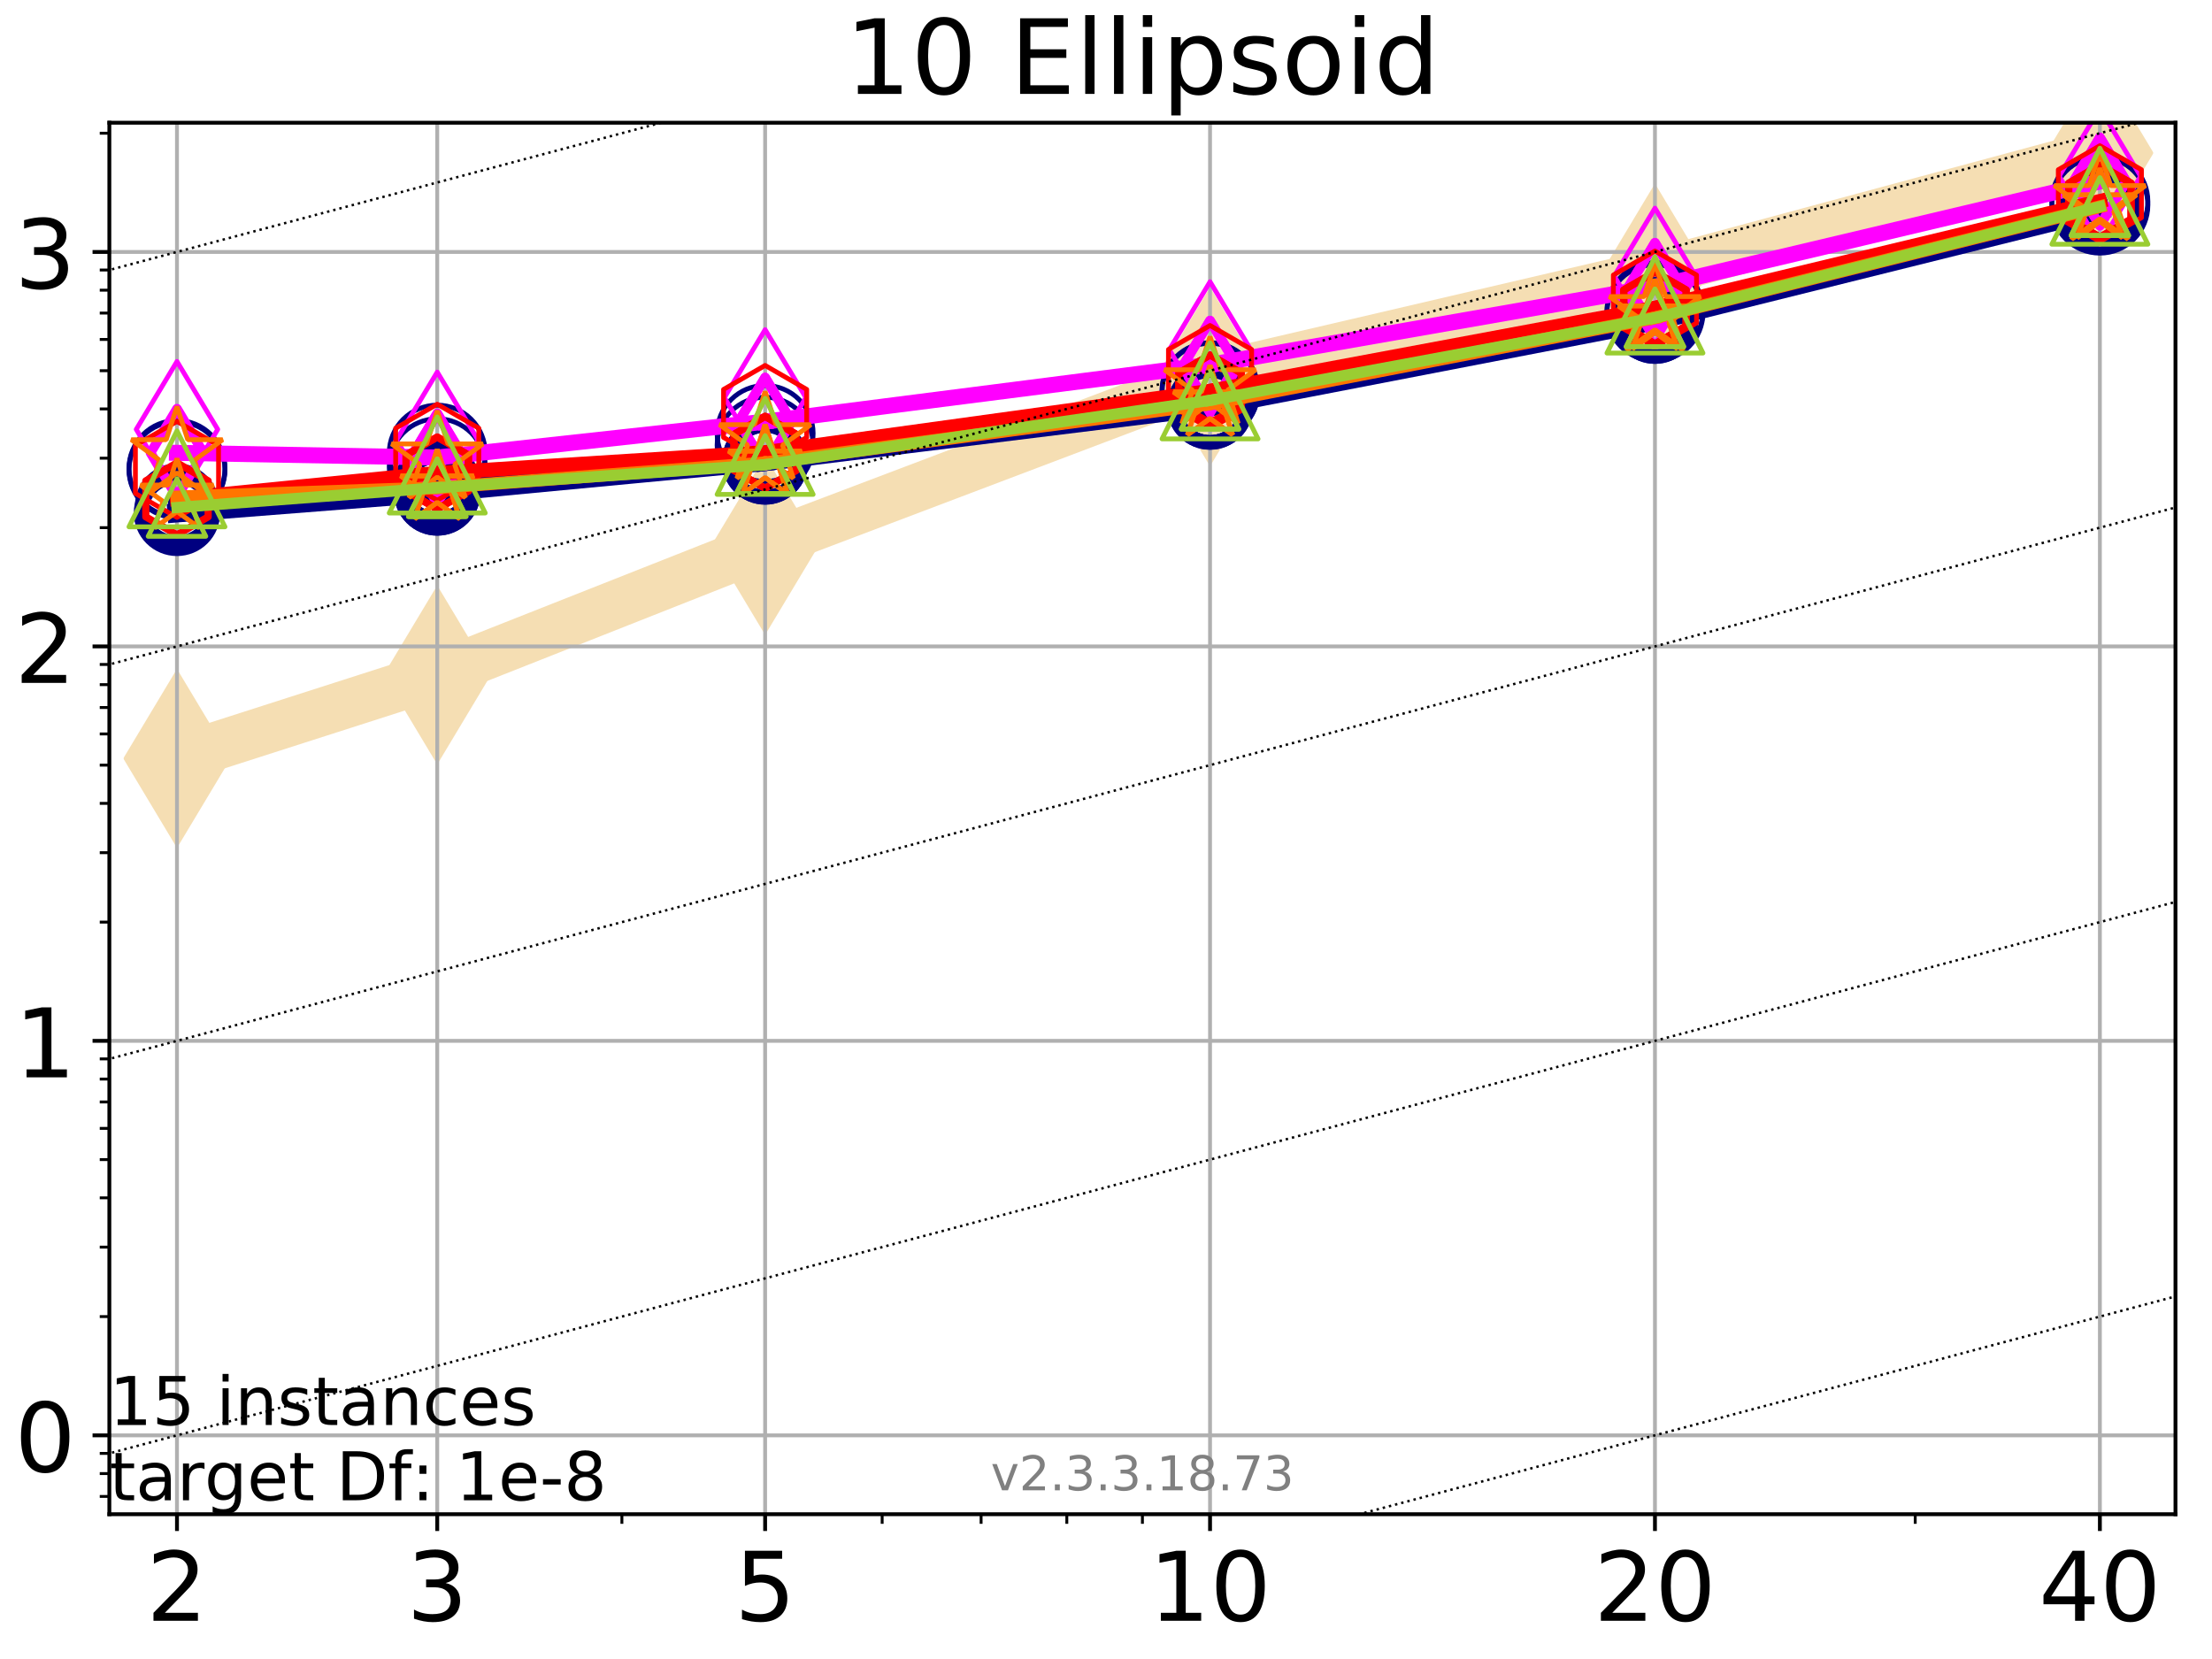 <?xml version="1.0" encoding="utf-8" standalone="no"?>
<!DOCTYPE svg PUBLIC "-//W3C//DTD SVG 1.1//EN"
  "http://www.w3.org/Graphics/SVG/1.1/DTD/svg11.dtd">
<!-- Created with matplotlib (https://matplotlib.org/) -->
<svg height="345.6pt" version="1.1" viewBox="0 0 460.8 345.6" width="460.8pt" xmlns="http://www.w3.org/2000/svg" xmlns:xlink="http://www.w3.org/1999/xlink">
 <defs>
  <style type="text/css">
*{stroke-linecap:butt;stroke-linejoin:round;}
  </style>
 </defs>
 <g id="figure_1">
  <g id="patch_1">
   <path d="M 0 345.6 
L 460.8 345.6 
L 460.8 0 
L 0 0 
z
" style="fill:#ffffff;"/>
  </g>
  <g id="axes_1">
   <g id="patch_2">
    <path d="M 22.78 315.44 
L 453.192 315.44 
L 453.192 25.56 
L 22.78 25.56 
z
" style="fill:#ffffff;"/>
   </g>
   <g id="line2d_1">
    <path clip-path="url(#pc6c39858da)" d="M 36.868 157.996 
L 91.085 140.599 
L 159.39 113.603 
L 252.074 78.479 
L 344.758 56.875 
L 437.443 31.866 
" style="fill:none;stroke:#f5deb3;stroke-linecap:square;stroke-width:10;"/>
    <defs>
     <path d="M -0 17.678 
L 10.607 0 
L 0 -17.678 
L -10.607 -0 
z
" id="m749e75ad44" style="stroke:#f5deb3;stroke-linejoin:miter;"/>
    </defs>
    <g clip-path="url(#pc6c39858da)">
     <use style="fill:#f5deb3;stroke:#f5deb3;stroke-linejoin:miter;" x="36.868" xlink:href="#m749e75ad44" y="157.996"/>
     <use style="fill:#f5deb3;stroke:#f5deb3;stroke-linejoin:miter;" x="91.085" xlink:href="#m749e75ad44" y="140.599"/>
     <use style="fill:#f5deb3;stroke:#f5deb3;stroke-linejoin:miter;" x="159.39" xlink:href="#m749e75ad44" y="113.603"/>
     <use style="fill:#f5deb3;stroke:#f5deb3;stroke-linejoin:miter;" x="252.074" xlink:href="#m749e75ad44" y="78.479"/>
     <use style="fill:#f5deb3;stroke:#f5deb3;stroke-linejoin:miter;" x="344.758" xlink:href="#m749e75ad44" y="56.875"/>
     <use style="fill:#f5deb3;stroke:#f5deb3;stroke-linejoin:miter;" x="437.443" xlink:href="#m749e75ad44" y="31.866"/>
    </g>
   </g>
   <g id="matplotlib.axis_1">
    <g id="xtick_1">
     <g id="line2d_2">
      <path clip-path="url(#pc6c39858da)" d="M 36.868 315.44 
L 36.868 25.56 
" style="fill:none;stroke:#b0b0b0;stroke-linecap:square;stroke-width:0.8;"/>
     </g>
     <g id="line2d_3">
      <defs>
       <path d="M 0 0 
L 0 3.5 
" id="mcb7519f366" style="stroke:#000000;stroke-width:0.8;"/>
      </defs>
      <g>
       <use style="stroke:#000000;stroke-width:0.8;" x="36.868" xlink:href="#mcb7519f366" y="315.44"/>
      </g>
     </g>
     <g id="text_1">
      <!-- 2 -->
      <defs>
       <path d="M 19.188 8.297 
L 53.609 8.297 
L 53.609 0 
L 7.328 0 
L 7.328 8.297 
Q 12.938 14.109 22.625 23.891 
Q 32.328 33.688 34.812 36.531 
Q 39.547 41.844 41.422 45.531 
Q 43.312 49.219 43.312 52.781 
Q 43.312 58.594 39.234 62.25 
Q 35.156 65.922 28.609 65.922 
Q 23.969 65.922 18.812 64.312 
Q 13.672 62.703 7.812 59.422 
L 7.812 69.391 
Q 13.766 71.781 18.938 73 
Q 24.125 74.219 28.422 74.219 
Q 39.75 74.219 46.484 68.547 
Q 53.219 62.891 53.219 53.422 
Q 53.219 48.922 51.531 44.891 
Q 49.859 40.875 45.406 35.406 
Q 44.188 33.984 37.641 27.219 
Q 31.109 20.453 19.188 8.297 
z
" id="DejaVuSans-50"/>
      </defs>
      <g transform="translate(30.506 337.637)scale(0.2 -0.2)">
       <use xlink:href="#DejaVuSans-50"/>
      </g>
     </g>
    </g>
    <g id="xtick_2">
     <g id="line2d_4">
      <path clip-path="url(#pc6c39858da)" d="M 91.085 315.44 
L 91.085 25.56 
" style="fill:none;stroke:#b0b0b0;stroke-linecap:square;stroke-width:0.8;"/>
     </g>
     <g id="line2d_5">
      <g>
       <use style="stroke:#000000;stroke-width:0.8;" x="91.085" xlink:href="#mcb7519f366" y="315.44"/>
      </g>
     </g>
     <g id="text_2">
      <!-- 3 -->
      <defs>
       <path d="M 40.578 39.312 
Q 47.656 37.797 51.625 33 
Q 55.609 28.219 55.609 21.188 
Q 55.609 10.406 48.188 4.484 
Q 40.766 -1.422 27.094 -1.422 
Q 22.516 -1.422 17.656 -0.516 
Q 12.797 0.391 7.625 2.203 
L 7.625 11.719 
Q 11.719 9.328 16.594 8.109 
Q 21.484 6.891 26.812 6.891 
Q 36.078 6.891 40.938 10.547 
Q 45.797 14.203 45.797 21.188 
Q 45.797 27.641 41.281 31.266 
Q 36.766 34.906 28.719 34.906 
L 20.219 34.906 
L 20.219 43.016 
L 29.109 43.016 
Q 36.375 43.016 40.234 45.922 
Q 44.094 48.828 44.094 54.297 
Q 44.094 59.906 40.109 62.906 
Q 36.141 65.922 28.719 65.922 
Q 24.656 65.922 20.016 65.031 
Q 15.375 64.156 9.812 62.312 
L 9.812 71.094 
Q 15.438 72.656 20.344 73.438 
Q 25.25 74.219 29.594 74.219 
Q 40.828 74.219 47.359 69.109 
Q 53.906 64.016 53.906 55.328 
Q 53.906 49.266 50.438 45.094 
Q 46.969 40.922 40.578 39.312 
z
" id="DejaVuSans-51"/>
      </defs>
      <g transform="translate(84.723 337.637)scale(0.2 -0.2)">
       <use xlink:href="#DejaVuSans-51"/>
      </g>
     </g>
    </g>
    <g id="xtick_3">
     <g id="line2d_6">
      <path clip-path="url(#pc6c39858da)" d="M 159.39 315.44 
L 159.39 25.56 
" style="fill:none;stroke:#b0b0b0;stroke-linecap:square;stroke-width:0.8;"/>
     </g>
     <g id="line2d_7">
      <g>
       <use style="stroke:#000000;stroke-width:0.8;" x="159.39" xlink:href="#mcb7519f366" y="315.44"/>
      </g>
     </g>
     <g id="text_3">
      <!-- 5 -->
      <defs>
       <path d="M 10.797 72.906 
L 49.516 72.906 
L 49.516 64.594 
L 19.828 64.594 
L 19.828 46.734 
Q 21.969 47.469 24.109 47.828 
Q 26.266 48.188 28.422 48.188 
Q 40.625 48.188 47.75 41.5 
Q 54.891 34.812 54.891 23.391 
Q 54.891 11.625 47.562 5.094 
Q 40.234 -1.422 26.906 -1.422 
Q 22.312 -1.422 17.547 -0.641 
Q 12.797 0.141 7.719 1.703 
L 7.719 11.625 
Q 12.109 9.234 16.797 8.062 
Q 21.484 6.891 26.703 6.891 
Q 35.156 6.891 40.078 11.328 
Q 45.016 15.766 45.016 23.391 
Q 45.016 31 40.078 35.438 
Q 35.156 39.891 26.703 39.891 
Q 22.75 39.891 18.812 39.016 
Q 14.891 38.141 10.797 36.281 
z
" id="DejaVuSans-53"/>
      </defs>
      <g transform="translate(153.028 337.637)scale(0.2 -0.2)">
       <use xlink:href="#DejaVuSans-53"/>
      </g>
     </g>
    </g>
    <g id="xtick_4">
     <g id="line2d_8">
      <path clip-path="url(#pc6c39858da)" d="M 252.074 315.44 
L 252.074 25.56 
" style="fill:none;stroke:#b0b0b0;stroke-linecap:square;stroke-width:0.8;"/>
     </g>
     <g id="line2d_9">
      <g>
       <use style="stroke:#000000;stroke-width:0.8;" x="252.074" xlink:href="#mcb7519f366" y="315.44"/>
      </g>
     </g>
     <g id="text_4">
      <!-- 10 -->
      <defs>
       <path d="M 12.406 8.297 
L 28.516 8.297 
L 28.516 63.922 
L 10.984 60.406 
L 10.984 69.391 
L 28.422 72.906 
L 38.281 72.906 
L 38.281 8.297 
L 54.391 8.297 
L 54.391 0 
L 12.406 0 
z
" id="DejaVuSans-49"/>
       <path d="M 31.781 66.406 
Q 24.172 66.406 20.328 58.906 
Q 16.5 51.422 16.5 36.375 
Q 16.5 21.391 20.328 13.891 
Q 24.172 6.391 31.781 6.391 
Q 39.453 6.391 43.281 13.891 
Q 47.125 21.391 47.125 36.375 
Q 47.125 51.422 43.281 58.906 
Q 39.453 66.406 31.781 66.406 
z
M 31.781 74.219 
Q 44.047 74.219 50.516 64.516 
Q 56.984 54.828 56.984 36.375 
Q 56.984 17.969 50.516 8.266 
Q 44.047 -1.422 31.781 -1.422 
Q 19.531 -1.422 13.062 8.266 
Q 6.594 17.969 6.594 36.375 
Q 6.594 54.828 13.062 64.516 
Q 19.531 74.219 31.781 74.219 
z
" id="DejaVuSans-48"/>
      </defs>
      <g transform="translate(239.349 337.637)scale(0.2 -0.2)">
       <use xlink:href="#DejaVuSans-49"/>
       <use x="63.623" xlink:href="#DejaVuSans-48"/>
      </g>
     </g>
    </g>
    <g id="xtick_5">
     <g id="line2d_10">
      <path clip-path="url(#pc6c39858da)" d="M 344.758 315.44 
L 344.758 25.56 
" style="fill:none;stroke:#b0b0b0;stroke-linecap:square;stroke-width:0.8;"/>
     </g>
     <g id="line2d_11">
      <g>
       <use style="stroke:#000000;stroke-width:0.8;" x="344.758" xlink:href="#mcb7519f366" y="315.44"/>
      </g>
     </g>
     <g id="text_5">
      <!-- 20 -->
      <g transform="translate(332.033 337.637)scale(0.2 -0.2)">
       <use xlink:href="#DejaVuSans-50"/>
       <use x="63.623" xlink:href="#DejaVuSans-48"/>
      </g>
     </g>
    </g>
    <g id="xtick_6">
     <g id="line2d_12">
      <path clip-path="url(#pc6c39858da)" d="M 437.443 315.44 
L 437.443 25.56 
" style="fill:none;stroke:#b0b0b0;stroke-linecap:square;stroke-width:0.8;"/>
     </g>
     <g id="line2d_13">
      <g>
       <use style="stroke:#000000;stroke-width:0.8;" x="437.443" xlink:href="#mcb7519f366" y="315.44"/>
      </g>
     </g>
     <g id="text_6">
      <!-- 40 -->
      <defs>
       <path d="M 37.797 64.312 
L 12.891 25.391 
L 37.797 25.391 
z
M 35.203 72.906 
L 47.609 72.906 
L 47.609 25.391 
L 58.016 25.391 
L 58.016 17.188 
L 47.609 17.188 
L 47.609 0 
L 37.797 0 
L 37.797 17.188 
L 4.891 17.188 
L 4.891 26.703 
z
" id="DejaVuSans-52"/>
      </defs>
      <g transform="translate(424.718 337.637)scale(0.2 -0.2)">
       <use xlink:href="#DejaVuSans-52"/>
       <use x="63.623" xlink:href="#DejaVuSans-48"/>
      </g>
     </g>
    </g>
    <g id="xtick_7">
     <g id="line2d_14">
      <defs>
       <path d="M 0 0 
L 0 2 
" id="ma9225279ba" style="stroke:#000000;stroke-width:0.6;"/>
      </defs>
      <g>
       <use style="stroke:#000000;stroke-width:0.6;" x="129.552" xlink:href="#ma9225279ba" y="315.44"/>
      </g>
     </g>
    </g>
    <g id="xtick_8">
     <g id="line2d_15">
      <g>
       <use style="stroke:#000000;stroke-width:0.6;" x="183.769" xlink:href="#ma9225279ba" y="315.44"/>
      </g>
     </g>
    </g>
    <g id="xtick_9">
     <g id="line2d_16">
      <g>
       <use style="stroke:#000000;stroke-width:0.6;" x="204.381" xlink:href="#ma9225279ba" y="315.44"/>
      </g>
     </g>
    </g>
    <g id="xtick_10">
     <g id="line2d_17">
      <g>
       <use style="stroke:#000000;stroke-width:0.6;" x="222.237" xlink:href="#ma9225279ba" y="315.44"/>
      </g>
     </g>
    </g>
    <g id="xtick_11">
     <g id="line2d_18">
      <g>
       <use style="stroke:#000000;stroke-width:0.6;" x="237.986" xlink:href="#ma9225279ba" y="315.44"/>
      </g>
     </g>
    </g>
    <g id="xtick_12">
     <g id="line2d_19">
      <g>
       <use style="stroke:#000000;stroke-width:0.6;" x="398.975" xlink:href="#ma9225279ba" y="315.44"/>
      </g>
     </g>
    </g>
   </g>
   <g id="matplotlib.axis_2">
    <g id="ytick_1">
     <g id="line2d_20">
      <path clip-path="url(#pc6c39858da)" d="M 22.78 299.005 
L 453.192 299.005 
" style="fill:none;stroke:#b0b0b0;stroke-linecap:square;stroke-width:0.8;"/>
     </g>
     <g id="line2d_21">
      <defs>
       <path d="M 0 0 
L -3.5 0 
" id="md4afb01ffe" style="stroke:#000000;stroke-width:0.8;"/>
      </defs>
      <g>
       <use style="stroke:#000000;stroke-width:0.8;" x="22.78" xlink:href="#md4afb01ffe" y="299.005"/>
      </g>
     </g>
     <g id="text_7">
      <!-- 0 -->
      <g transform="translate(3.055 306.604)scale(0.2 -0.2)">
       <use xlink:href="#DejaVuSans-48"/>
      </g>
     </g>
    </g>
    <g id="ytick_2">
     <g id="line2d_22">
      <path clip-path="url(#pc6c39858da)" d="M 22.78 216.832 
L 453.192 216.832 
" style="fill:none;stroke:#b0b0b0;stroke-linecap:square;stroke-width:0.8;"/>
     </g>
     <g id="line2d_23">
      <g>
       <use style="stroke:#000000;stroke-width:0.8;" x="22.78" xlink:href="#md4afb01ffe" y="216.832"/>
      </g>
     </g>
     <g id="text_8">
      <!-- 1 -->
      <g transform="translate(3.055 224.43)scale(0.2 -0.2)">
       <use xlink:href="#DejaVuSans-49"/>
      </g>
     </g>
    </g>
    <g id="ytick_3">
     <g id="line2d_24">
      <path clip-path="url(#pc6c39858da)" d="M 22.78 134.659 
L 453.192 134.659 
" style="fill:none;stroke:#b0b0b0;stroke-linecap:square;stroke-width:0.8;"/>
     </g>
     <g id="line2d_25">
      <g>
       <use style="stroke:#000000;stroke-width:0.8;" x="22.78" xlink:href="#md4afb01ffe" y="134.659"/>
      </g>
     </g>
     <g id="text_9">
      <!-- 2 -->
      <g transform="translate(3.055 142.257)scale(0.2 -0.2)">
       <use xlink:href="#DejaVuSans-50"/>
      </g>
     </g>
    </g>
    <g id="ytick_4">
     <g id="line2d_26">
      <path clip-path="url(#pc6c39858da)" d="M 22.78 52.485 
L 453.192 52.485 
" style="fill:none;stroke:#b0b0b0;stroke-linecap:square;stroke-width:0.8;"/>
     </g>
     <g id="line2d_27">
      <g>
       <use style="stroke:#000000;stroke-width:0.8;" x="22.78" xlink:href="#md4afb01ffe" y="52.485"/>
      </g>
     </g>
     <g id="text_10">
      <!-- 3 -->
      <g transform="translate(3.055 60.084)scale(0.2 -0.2)">
       <use xlink:href="#DejaVuSans-51"/>
      </g>
     </g>
    </g>
    <g id="ytick_5">
     <g id="line2d_28">
      <defs>
       <path d="M 0 0 
L -2 0 
" id="m7d696151bc" style="stroke:#000000;stroke-width:0.6;"/>
      </defs>
      <g>
       <use style="stroke:#000000;stroke-width:0.6;" x="22.78" xlink:href="#m7d696151bc" y="311.734"/>
      </g>
     </g>
    </g>
    <g id="ytick_6">
     <g id="line2d_29">
      <g>
       <use style="stroke:#000000;stroke-width:0.6;" x="22.78" xlink:href="#m7d696151bc" y="306.969"/>
      </g>
     </g>
    </g>
    <g id="ytick_7">
     <g id="line2d_30">
      <g>
       <use style="stroke:#000000;stroke-width:0.6;" x="22.78" xlink:href="#m7d696151bc" y="302.765"/>
      </g>
     </g>
    </g>
    <g id="ytick_8">
     <g id="line2d_31">
      <g>
       <use style="stroke:#000000;stroke-width:0.6;" x="22.78" xlink:href="#m7d696151bc" y="274.269"/>
      </g>
     </g>
    </g>
    <g id="ytick_9">
     <g id="line2d_32">
      <g>
       <use style="stroke:#000000;stroke-width:0.6;" x="22.78" xlink:href="#m7d696151bc" y="259.799"/>
      </g>
     </g>
    </g>
    <g id="ytick_10">
     <g id="line2d_33">
      <g>
       <use style="stroke:#000000;stroke-width:0.6;" x="22.78" xlink:href="#m7d696151bc" y="249.532"/>
      </g>
     </g>
    </g>
    <g id="ytick_11">
     <g id="line2d_34">
      <g>
       <use style="stroke:#000000;stroke-width:0.6;" x="22.78" xlink:href="#m7d696151bc" y="241.569"/>
      </g>
     </g>
    </g>
    <g id="ytick_12">
     <g id="line2d_35">
      <g>
       <use style="stroke:#000000;stroke-width:0.6;" x="22.78" xlink:href="#m7d696151bc" y="235.062"/>
      </g>
     </g>
    </g>
    <g id="ytick_13">
     <g id="line2d_36">
      <g>
       <use style="stroke:#000000;stroke-width:0.6;" x="22.78" xlink:href="#m7d696151bc" y="229.561"/>
      </g>
     </g>
    </g>
    <g id="ytick_14">
     <g id="line2d_37">
      <g>
       <use style="stroke:#000000;stroke-width:0.6;" x="22.78" xlink:href="#m7d696151bc" y="224.795"/>
      </g>
     </g>
    </g>
    <g id="ytick_15">
     <g id="line2d_38">
      <g>
       <use style="stroke:#000000;stroke-width:0.6;" x="22.78" xlink:href="#m7d696151bc" y="220.592"/>
      </g>
     </g>
    </g>
    <g id="ytick_16">
     <g id="line2d_39">
      <g>
       <use style="stroke:#000000;stroke-width:0.6;" x="22.78" xlink:href="#m7d696151bc" y="192.095"/>
      </g>
     </g>
    </g>
    <g id="ytick_17">
     <g id="line2d_40">
      <g>
       <use style="stroke:#000000;stroke-width:0.6;" x="22.78" xlink:href="#m7d696151bc" y="177.625"/>
      </g>
     </g>
    </g>
    <g id="ytick_18">
     <g id="line2d_41">
      <g>
       <use style="stroke:#000000;stroke-width:0.6;" x="22.78" xlink:href="#m7d696151bc" y="167.359"/>
      </g>
     </g>
    </g>
    <g id="ytick_19">
     <g id="line2d_42">
      <g>
       <use style="stroke:#000000;stroke-width:0.6;" x="22.78" xlink:href="#m7d696151bc" y="159.395"/>
      </g>
     </g>
    </g>
    <g id="ytick_20">
     <g id="line2d_43">
      <g>
       <use style="stroke:#000000;stroke-width:0.6;" x="22.78" xlink:href="#m7d696151bc" y="152.889"/>
      </g>
     </g>
    </g>
    <g id="ytick_21">
     <g id="line2d_44">
      <g>
       <use style="stroke:#000000;stroke-width:0.6;" x="22.78" xlink:href="#m7d696151bc" y="147.388"/>
      </g>
     </g>
    </g>
    <g id="ytick_22">
     <g id="line2d_45">
      <g>
       <use style="stroke:#000000;stroke-width:0.6;" x="22.78" xlink:href="#m7d696151bc" y="142.622"/>
      </g>
     </g>
    </g>
    <g id="ytick_23">
     <g id="line2d_46">
      <g>
       <use style="stroke:#000000;stroke-width:0.6;" x="22.78" xlink:href="#m7d696151bc" y="138.419"/>
      </g>
     </g>
    </g>
    <g id="ytick_24">
     <g id="line2d_47">
      <g>
       <use style="stroke:#000000;stroke-width:0.6;" x="22.78" xlink:href="#m7d696151bc" y="109.922"/>
      </g>
     </g>
    </g>
    <g id="ytick_25">
     <g id="line2d_48">
      <g>
       <use style="stroke:#000000;stroke-width:0.6;" x="22.78" xlink:href="#m7d696151bc" y="95.452"/>
      </g>
     </g>
    </g>
    <g id="ytick_26">
     <g id="line2d_49">
      <g>
       <use style="stroke:#000000;stroke-width:0.6;" x="22.78" xlink:href="#m7d696151bc" y="85.185"/>
      </g>
     </g>
    </g>
    <g id="ytick_27">
     <g id="line2d_50">
      <g>
       <use style="stroke:#000000;stroke-width:0.6;" x="22.78" xlink:href="#m7d696151bc" y="77.222"/>
      </g>
     </g>
    </g>
    <g id="ytick_28">
     <g id="line2d_51">
      <g>
       <use style="stroke:#000000;stroke-width:0.6;" x="22.78" xlink:href="#m7d696151bc" y="70.715"/>
      </g>
     </g>
    </g>
    <g id="ytick_29">
     <g id="line2d_52">
      <g>
       <use style="stroke:#000000;stroke-width:0.6;" x="22.78" xlink:href="#m7d696151bc" y="65.214"/>
      </g>
     </g>
    </g>
    <g id="ytick_30">
     <g id="line2d_53">
      <g>
       <use style="stroke:#000000;stroke-width:0.6;" x="22.78" xlink:href="#m7d696151bc" y="60.449"/>
      </g>
     </g>
    </g>
    <g id="ytick_31">
     <g id="line2d_54">
      <g>
       <use style="stroke:#000000;stroke-width:0.6;" x="22.78" xlink:href="#m7d696151bc" y="56.245"/>
      </g>
     </g>
    </g>
    <g id="ytick_32">
     <g id="line2d_55">
      <g>
       <use style="stroke:#000000;stroke-width:0.6;" x="22.78" xlink:href="#m7d696151bc" y="27.749"/>
      </g>
     </g>
    </g>
   </g>
   <g id="line2d_56">
    <path clip-path="url(#pc6c39858da)" d="M 36.868 106.836 
L 91.085 102.586 
" style="fill:none;stroke:#000080;stroke-linecap:square;stroke-width:4;"/>
    <defs>
     <path d="M 0 7.5 
C 1.989 7.5 3.897 6.71 5.303 5.303 
C 6.71 3.897 7.5 1.989 7.5 0 
C 7.5 -1.989 6.71 -3.897 5.303 -5.303 
C 3.897 -6.71 1.989 -7.5 0 -7.5 
C -1.989 -7.5 -3.897 -6.71 -5.303 -5.303 
C -6.71 -3.897 -7.5 -1.989 -7.5 0 
C -7.5 1.989 -6.71 3.897 -5.303 5.303 
C -3.897 6.71 -1.989 7.5 0 7.5 
z
" id="m3f7b8cf6c2" style="stroke:#000080;stroke-width:3;"/>
    </defs>
    <g clip-path="url(#pc6c39858da)">
     <use style="fill-opacity:0;stroke:#000080;stroke-width:3;" x="36.868" xlink:href="#m3f7b8cf6c2" y="106.836"/>
     <use style="fill-opacity:0;stroke:#000080;stroke-width:3;" x="91.085" xlink:href="#m3f7b8cf6c2" y="102.586"/>
    </g>
   </g>
   <g id="line2d_57">
    <path clip-path="url(#pc6c39858da)" d="M 91.085 102.586 
L 159.39 96.125 
" style="fill:none;stroke:#000080;stroke-linecap:square;stroke-width:4;"/>
    <g clip-path="url(#pc6c39858da)">
     <use style="fill-opacity:0;stroke:#000080;stroke-width:3;" x="91.085" xlink:href="#m3f7b8cf6c2" y="102.586"/>
     <use style="fill-opacity:0;stroke:#000080;stroke-width:3;" x="159.39" xlink:href="#m3f7b8cf6c2" y="96.125"/>
    </g>
   </g>
   <g id="line2d_58">
    <path clip-path="url(#pc6c39858da)" d="M 159.39 96.125 
L 252.074 84.686 
" style="fill:none;stroke:#000080;stroke-linecap:square;stroke-width:4;"/>
    <g clip-path="url(#pc6c39858da)">
     <use style="fill-opacity:0;stroke:#000080;stroke-width:3;" x="159.39" xlink:href="#m3f7b8cf6c2" y="96.125"/>
     <use style="fill-opacity:0;stroke:#000080;stroke-width:3;" x="252.074" xlink:href="#m3f7b8cf6c2" y="84.686"/>
    </g>
   </g>
   <g id="line2d_59">
    <path clip-path="url(#pc6c39858da)" d="M 252.074 84.686 
L 344.758 66.793 
" style="fill:none;stroke:#000080;stroke-linecap:square;stroke-width:4;"/>
    <g clip-path="url(#pc6c39858da)">
     <use style="fill-opacity:0;stroke:#000080;stroke-width:3;" x="252.074" xlink:href="#m3f7b8cf6c2" y="84.686"/>
     <use style="fill-opacity:0;stroke:#000080;stroke-width:3;" x="344.758" xlink:href="#m3f7b8cf6c2" y="66.793"/>
    </g>
   </g>
   <g id="line2d_60">
    <path clip-path="url(#pc6c39858da)" d="M 344.758 66.793 
L 437.443 43.739 
" style="fill:none;stroke:#000080;stroke-linecap:square;stroke-width:4;"/>
    <g clip-path="url(#pc6c39858da)">
     <use style="fill-opacity:0;stroke:#000080;stroke-width:3;" x="344.758" xlink:href="#m3f7b8cf6c2" y="66.793"/>
     <use style="fill-opacity:0;stroke:#000080;stroke-width:3;" x="437.443" xlink:href="#m3f7b8cf6c2" y="43.739"/>
    </g>
   </g>
   <g id="line2d_61">
    <path clip-path="url(#pc6c39858da)" d="M 437.443 43.739 
" style="fill:none;stroke:#000080;stroke-linecap:square;stroke-width:4;"/>
    <g clip-path="url(#pc6c39858da)">
     <use style="fill-opacity:0;stroke:#000080;stroke-width:3;" x="437.443" xlink:href="#m3f7b8cf6c2" y="43.739"/>
    </g>
   </g>
   <g id="line2d_62"/>
   <g id="line2d_63">
    <defs>
     <path d="M 0 10 
C 2.652 10 5.196 8.946 7.071 7.071 
C 8.946 5.196 10 2.652 10 0 
C 10 -2.652 8.946 -5.196 7.071 -7.071 
C 5.196 -8.946 2.652 -10 0 -10 
C -2.652 -10 -5.196 -8.946 -7.071 -7.071 
C -8.946 -5.196 -10 -2.652 -10 0 
C -10 2.652 -8.946 5.196 -7.071 7.071 
C -5.196 8.946 -2.652 10 0 10 
z
" id="m3397ffedf0" style="stroke:#000080;"/>
    </defs>
    <g clip-path="url(#pc6c39858da)">
     <use style="fill-opacity:0;stroke:#000080;" x="36.868" xlink:href="#m3397ffedf0" y="97.597"/>
     <use style="fill-opacity:0;stroke:#000080;" x="91.085" xlink:href="#m3397ffedf0" y="97.241"/>
     <use style="fill-opacity:0;stroke:#000080;" x="159.39" xlink:href="#m3397ffedf0" y="90.299"/>
     <use style="fill-opacity:0;stroke:#000080;" x="252.074" xlink:href="#m3397ffedf0" y="81.509"/>
     <use style="fill-opacity:0;stroke:#000080;" x="344.758" xlink:href="#m3397ffedf0" y="65.135"/>
     <use style="fill-opacity:0;stroke:#000080;" x="437.443" xlink:href="#m3397ffedf0" y="42.733"/>
    </g>
   </g>
   <g id="line2d_64">
    <path clip-path="url(#pc6c39858da)" d="M 36.868 105.288 
L 91.085 100.355 
" style="fill:none;stroke:#000080;stroke-linecap:square;stroke-width:3.667;"/>
    <defs>
     <path d="M 0 7.5 
C 1.989 7.5 3.897 6.71 5.303 5.303 
C 6.71 3.897 7.5 1.989 7.5 0 
C 7.5 -1.989 6.71 -3.897 5.303 -5.303 
C 3.897 -6.71 1.989 -7.5 0 -7.5 
C -1.989 -7.5 -3.897 -6.71 -5.303 -5.303 
C -6.71 -3.897 -7.5 -1.989 -7.5 0 
C -7.5 1.989 -6.71 3.897 -5.303 5.303 
C -3.897 6.71 -1.989 7.5 0 7.5 
z
" id="m40c7079f9c" style="stroke:#000080;stroke-width:2.5;"/>
    </defs>
    <g clip-path="url(#pc6c39858da)">
     <use style="fill-opacity:0;stroke:#000080;stroke-width:2.5;" x="36.868" xlink:href="#m40c7079f9c" y="105.288"/>
     <use style="fill-opacity:0;stroke:#000080;stroke-width:2.5;" x="91.085" xlink:href="#m40c7079f9c" y="100.355"/>
    </g>
   </g>
   <g id="line2d_65">
    <path clip-path="url(#pc6c39858da)" d="M 91.085 100.355 
L 159.39 95.776 
" style="fill:none;stroke:#000080;stroke-linecap:square;stroke-width:3.667;"/>
    <g clip-path="url(#pc6c39858da)">
     <use style="fill-opacity:0;stroke:#000080;stroke-width:2.5;" x="91.085" xlink:href="#m40c7079f9c" y="100.355"/>
     <use style="fill-opacity:0;stroke:#000080;stroke-width:2.5;" x="159.39" xlink:href="#m40c7079f9c" y="95.776"/>
    </g>
   </g>
   <g id="line2d_66">
    <path clip-path="url(#pc6c39858da)" d="M 159.39 95.776 
L 252.074 84.386 
" style="fill:none;stroke:#000080;stroke-linecap:square;stroke-width:3.667;"/>
    <g clip-path="url(#pc6c39858da)">
     <use style="fill-opacity:0;stroke:#000080;stroke-width:2.5;" x="159.39" xlink:href="#m40c7079f9c" y="95.776"/>
     <use style="fill-opacity:0;stroke:#000080;stroke-width:2.5;" x="252.074" xlink:href="#m40c7079f9c" y="84.386"/>
    </g>
   </g>
   <g id="line2d_67">
    <path clip-path="url(#pc6c39858da)" d="M 252.074 84.386 
L 344.758 66.545 
" style="fill:none;stroke:#000080;stroke-linecap:square;stroke-width:3.667;"/>
    <g clip-path="url(#pc6c39858da)">
     <use style="fill-opacity:0;stroke:#000080;stroke-width:2.5;" x="252.074" xlink:href="#m40c7079f9c" y="84.386"/>
     <use style="fill-opacity:0;stroke:#000080;stroke-width:2.5;" x="344.758" xlink:href="#m40c7079f9c" y="66.545"/>
    </g>
   </g>
   <g id="line2d_68">
    <path clip-path="url(#pc6c39858da)" d="M 344.758 66.545 
L 437.443 43.249 
" style="fill:none;stroke:#000080;stroke-linecap:square;stroke-width:3.667;"/>
    <g clip-path="url(#pc6c39858da)">
     <use style="fill-opacity:0;stroke:#000080;stroke-width:2.5;" x="344.758" xlink:href="#m40c7079f9c" y="66.545"/>
     <use style="fill-opacity:0;stroke:#000080;stroke-width:2.5;" x="437.443" xlink:href="#m40c7079f9c" y="43.249"/>
    </g>
   </g>
   <g id="line2d_69">
    <path clip-path="url(#pc6c39858da)" d="M 437.443 43.249 
" style="fill:none;stroke:#000080;stroke-linecap:square;stroke-width:3.667;"/>
    <g clip-path="url(#pc6c39858da)">
     <use style="fill-opacity:0;stroke:#000080;stroke-width:2.5;" x="437.443" xlink:href="#m40c7079f9c" y="43.249"/>
    </g>
   </g>
   <g id="line2d_70"/>
   <g id="line2d_71">
    <g clip-path="url(#pc6c39858da)">
     <use style="fill-opacity:0;stroke:#000080;" x="36.868" xlink:href="#m3397ffedf0" y="97.851"/>
     <use style="fill-opacity:0;stroke:#000080;" x="91.085" xlink:href="#m3397ffedf0" y="94.397"/>
     <use style="fill-opacity:0;stroke:#000080;" x="159.39" xlink:href="#m3397ffedf0" y="92.75"/>
     <use style="fill-opacity:0;stroke:#000080;" x="252.074" xlink:href="#m3397ffedf0" y="81.397"/>
     <use style="fill-opacity:0;stroke:#000080;" x="344.758" xlink:href="#m3397ffedf0" y="64.721"/>
     <use style="fill-opacity:0;stroke:#000080;" x="437.443" xlink:href="#m3397ffedf0" y="41.953"/>
    </g>
   </g>
   <g id="line2d_72">
    <path clip-path="url(#pc6c39858da)" d="M 36.868 94.336 
L 91.085 95.312 
" style="fill:none;stroke:#ff00ff;stroke-linecap:square;stroke-width:3.333;"/>
    <defs>
     <path d="M -0 9.192 
L 5.515 0 
L 0 -9.192 
L -5.515 -0 
z
" id="m06d387455c" style="stroke:#ff00ff;stroke-linejoin:miter;stroke-width:2;"/>
    </defs>
    <g clip-path="url(#pc6c39858da)">
     <use style="fill-opacity:0;stroke:#ff00ff;stroke-linejoin:miter;stroke-width:2;" x="36.868" xlink:href="#m06d387455c" y="94.336"/>
     <use style="fill-opacity:0;stroke:#ff00ff;stroke-linejoin:miter;stroke-width:2;" x="91.085" xlink:href="#m06d387455c" y="95.312"/>
    </g>
   </g>
   <g id="line2d_73">
    <path clip-path="url(#pc6c39858da)" d="M 91.085 95.312 
L 159.39 87.837 
" style="fill:none;stroke:#ff00ff;stroke-linecap:square;stroke-width:3.333;"/>
    <g clip-path="url(#pc6c39858da)">
     <use style="fill-opacity:0;stroke:#ff00ff;stroke-linejoin:miter;stroke-width:2;" x="91.085" xlink:href="#m06d387455c" y="95.312"/>
     <use style="fill-opacity:0;stroke:#ff00ff;stroke-linejoin:miter;stroke-width:2;" x="159.39" xlink:href="#m06d387455c" y="87.837"/>
    </g>
   </g>
   <g id="line2d_74">
    <path clip-path="url(#pc6c39858da)" d="M 159.39 87.837 
L 252.074 75.977 
" style="fill:none;stroke:#ff00ff;stroke-linecap:square;stroke-width:3.333;"/>
    <g clip-path="url(#pc6c39858da)">
     <use style="fill-opacity:0;stroke:#ff00ff;stroke-linejoin:miter;stroke-width:2;" x="159.39" xlink:href="#m06d387455c" y="87.837"/>
     <use style="fill-opacity:0;stroke:#ff00ff;stroke-linejoin:miter;stroke-width:2;" x="252.074" xlink:href="#m06d387455c" y="75.977"/>
    </g>
   </g>
   <g id="line2d_75">
    <path clip-path="url(#pc6c39858da)" d="M 252.074 75.977 
L 344.758 59.762 
" style="fill:none;stroke:#ff00ff;stroke-linecap:square;stroke-width:3.333;"/>
    <g clip-path="url(#pc6c39858da)">
     <use style="fill-opacity:0;stroke:#ff00ff;stroke-linejoin:miter;stroke-width:2;" x="252.074" xlink:href="#m06d387455c" y="75.977"/>
     <use style="fill-opacity:0;stroke:#ff00ff;stroke-linejoin:miter;stroke-width:2;" x="344.758" xlink:href="#m06d387455c" y="59.762"/>
    </g>
   </g>
   <g id="line2d_76">
    <path clip-path="url(#pc6c39858da)" d="M 344.758 59.762 
L 437.443 37.812 
" style="fill:none;stroke:#ff00ff;stroke-linecap:square;stroke-width:3.333;"/>
    <g clip-path="url(#pc6c39858da)">
     <use style="fill-opacity:0;stroke:#ff00ff;stroke-linejoin:miter;stroke-width:2;" x="344.758" xlink:href="#m06d387455c" y="59.762"/>
     <use style="fill-opacity:0;stroke:#ff00ff;stroke-linejoin:miter;stroke-width:2;" x="437.443" xlink:href="#m06d387455c" y="37.812"/>
    </g>
   </g>
   <g id="line2d_77">
    <path clip-path="url(#pc6c39858da)" d="M 437.443 37.812 
" style="fill:none;stroke:#ff00ff;stroke-linecap:square;stroke-width:3.333;"/>
    <g clip-path="url(#pc6c39858da)">
     <use style="fill-opacity:0;stroke:#ff00ff;stroke-linejoin:miter;stroke-width:2;" x="437.443" xlink:href="#m06d387455c" y="37.812"/>
    </g>
   </g>
   <g id="line2d_78"/>
   <g id="line2d_79">
    <defs>
     <path d="M -0 14.142 
L 8.485 0 
L -0 -14.142 
L -8.485 -0 
z
" id="m09c126addd" style="stroke:#ff00ff;stroke-linejoin:miter;"/>
    </defs>
    <g clip-path="url(#pc6c39858da)">
     <use style="fill-opacity:0;stroke:#ff00ff;stroke-linejoin:miter;" x="36.868" xlink:href="#m09c126addd" y="89.445"/>
     <use style="fill-opacity:0;stroke:#ff00ff;stroke-linejoin:miter;" x="91.085" xlink:href="#m09c126addd" y="91.656"/>
     <use style="fill-opacity:0;stroke:#ff00ff;stroke-linejoin:miter;" x="159.39" xlink:href="#m09c126addd" y="82.821"/>
     <use style="fill-opacity:0;stroke:#ff00ff;stroke-linejoin:miter;" x="252.074" xlink:href="#m09c126addd" y="72.841"/>
     <use style="fill-opacity:0;stroke:#ff00ff;stroke-linejoin:miter;" x="344.758" xlink:href="#m09c126addd" y="57.502"/>
     <use style="fill-opacity:0;stroke:#ff00ff;stroke-linejoin:miter;" x="437.443" xlink:href="#m09c126addd" y="36.713"/>
    </g>
   </g>
   <g id="line2d_80">
    <path clip-path="url(#pc6c39858da)" d="M 36.868 103.92 
L 91.085 98.543 
" style="fill:none;stroke:#ff0000;stroke-linecap:square;stroke-width:3;"/>
    <defs>
     <path d="M 0 -7.5 
L -6.495 -3.75 
L -6.495 3.75 
L -0 7.5 
L 6.495 3.75 
L 6.495 -3.75 
z
" id="mbb7fc24fbd" style="stroke:#ff0000;stroke-linejoin:miter;stroke-width:1.5;"/>
    </defs>
    <g clip-path="url(#pc6c39858da)">
     <use style="fill-opacity:0;stroke:#ff0000;stroke-linejoin:miter;stroke-width:1.5;" x="36.868" xlink:href="#mbb7fc24fbd" y="103.92"/>
     <use style="fill-opacity:0;stroke:#ff0000;stroke-linejoin:miter;stroke-width:1.5;" x="91.085" xlink:href="#mbb7fc24fbd" y="98.543"/>
    </g>
   </g>
   <g id="line2d_81">
    <path clip-path="url(#pc6c39858da)" d="M 91.085 98.543 
L 159.39 94.23 
" style="fill:none;stroke:#ff0000;stroke-linecap:square;stroke-width:3;"/>
    <g clip-path="url(#pc6c39858da)">
     <use style="fill-opacity:0;stroke:#ff0000;stroke-linejoin:miter;stroke-width:1.5;" x="91.085" xlink:href="#mbb7fc24fbd" y="98.543"/>
     <use style="fill-opacity:0;stroke:#ff0000;stroke-linejoin:miter;stroke-width:1.5;" x="159.39" xlink:href="#mbb7fc24fbd" y="94.23"/>
    </g>
   </g>
   <g id="line2d_82">
    <path clip-path="url(#pc6c39858da)" d="M 159.39 94.23 
L 252.074 81.45 
" style="fill:none;stroke:#ff0000;stroke-linecap:square;stroke-width:3;"/>
    <g clip-path="url(#pc6c39858da)">
     <use style="fill-opacity:0;stroke:#ff0000;stroke-linejoin:miter;stroke-width:1.5;" x="159.39" xlink:href="#mbb7fc24fbd" y="94.23"/>
     <use style="fill-opacity:0;stroke:#ff0000;stroke-linejoin:miter;stroke-width:1.5;" x="252.074" xlink:href="#mbb7fc24fbd" y="81.45"/>
    </g>
   </g>
   <g id="line2d_83">
    <path clip-path="url(#pc6c39858da)" d="M 252.074 81.45 
L 344.758 64.15 
" style="fill:none;stroke:#ff0000;stroke-linecap:square;stroke-width:3;"/>
    <g clip-path="url(#pc6c39858da)">
     <use style="fill-opacity:0;stroke:#ff0000;stroke-linejoin:miter;stroke-width:1.5;" x="252.074" xlink:href="#mbb7fc24fbd" y="81.45"/>
     <use style="fill-opacity:0;stroke:#ff0000;stroke-linejoin:miter;stroke-width:1.5;" x="344.758" xlink:href="#mbb7fc24fbd" y="64.15"/>
    </g>
   </g>
   <g id="line2d_84">
    <path clip-path="url(#pc6c39858da)" d="M 344.758 64.15 
L 437.443 41.911 
" style="fill:none;stroke:#ff0000;stroke-linecap:square;stroke-width:3;"/>
    <g clip-path="url(#pc6c39858da)">
     <use style="fill-opacity:0;stroke:#ff0000;stroke-linejoin:miter;stroke-width:1.5;" x="344.758" xlink:href="#mbb7fc24fbd" y="64.15"/>
     <use style="fill-opacity:0;stroke:#ff0000;stroke-linejoin:miter;stroke-width:1.5;" x="437.443" xlink:href="#mbb7fc24fbd" y="41.911"/>
    </g>
   </g>
   <g id="line2d_85">
    <path clip-path="url(#pc6c39858da)" d="M 437.443 41.911 
" style="fill:none;stroke:#ff0000;stroke-linecap:square;stroke-width:3;"/>
    <g clip-path="url(#pc6c39858da)">
     <use style="fill-opacity:0;stroke:#ff0000;stroke-linejoin:miter;stroke-width:1.5;" x="437.443" xlink:href="#mbb7fc24fbd" y="41.911"/>
    </g>
   </g>
   <g id="line2d_86"/>
   <g id="line2d_87">
    <defs>
     <path d="M 0 -10 
L -8.66 -5 
L -8.66 5 
L -0 10 
L 8.66 5 
L 8.66 -5 
z
" id="ma149c1eacd" style="stroke:#ff0000;stroke-linejoin:miter;"/>
    </defs>
    <g clip-path="url(#pc6c39858da)">
     <use style="fill-opacity:0;stroke:#ff0000;stroke-linejoin:miter;" x="36.868" xlink:href="#ma149c1eacd" y="97.787"/>
     <use style="fill-opacity:0;stroke:#ff0000;stroke-linejoin:miter;" x="91.085" xlink:href="#ma149c1eacd" y="94.205"/>
     <use style="fill-opacity:0;stroke:#ff0000;stroke-linejoin:miter;" x="159.39" xlink:href="#ma149c1eacd" y="86.126"/>
     <use style="fill-opacity:0;stroke:#ff0000;stroke-linejoin:miter;" x="252.074" xlink:href="#ma149c1eacd" y="77.805"/>
     <use style="fill-opacity:0;stroke:#ff0000;stroke-linejoin:miter;" x="344.758" xlink:href="#ma149c1eacd" y="62.291"/>
     <use style="fill-opacity:0;stroke:#ff0000;stroke-linejoin:miter;" x="437.443" xlink:href="#ma149c1eacd" y="40.354"/>
    </g>
   </g>
   <g id="line2d_88">
    <path clip-path="url(#pc6c39858da)" d="M 36.868 103.515 
L 91.085 101.611 
" style="fill:none;stroke:#ff7500;stroke-linecap:square;stroke-width:2.667;"/>
    <defs>
     <path d="M 0 -8 
L -1.796 -2.472 
L -7.608 -2.472 
L -2.906 0.944 
L -4.702 6.472 
L -0 3.056 
L 4.702 6.472 
L 2.906 0.944 
L 7.608 -2.472 
L 1.796 -2.472 
z
" id="mbbd2f0c9a2" style="stroke:#ff7500;stroke-linejoin:bevel;"/>
    </defs>
    <g clip-path="url(#pc6c39858da)">
     <use style="fill-opacity:0;stroke:#ff7500;stroke-linejoin:bevel;" x="36.868" xlink:href="#mbbd2f0c9a2" y="103.515"/>
     <use style="fill-opacity:0;stroke:#ff7500;stroke-linejoin:bevel;" x="91.085" xlink:href="#mbbd2f0c9a2" y="101.611"/>
    </g>
   </g>
   <g id="line2d_89">
    <path clip-path="url(#pc6c39858da)" d="M 91.085 101.611 
L 159.39 96.438 
" style="fill:none;stroke:#ff7500;stroke-linecap:square;stroke-width:2.667;"/>
    <g clip-path="url(#pc6c39858da)">
     <use style="fill-opacity:0;stroke:#ff7500;stroke-linejoin:bevel;" x="91.085" xlink:href="#mbbd2f0c9a2" y="101.611"/>
     <use style="fill-opacity:0;stroke:#ff7500;stroke-linejoin:bevel;" x="159.39" xlink:href="#mbbd2f0c9a2" y="96.438"/>
    </g>
   </g>
   <g id="line2d_90">
    <path clip-path="url(#pc6c39858da)" d="M 159.39 96.438 
L 252.074 84.116 
" style="fill:none;stroke:#ff7500;stroke-linecap:square;stroke-width:2.667;"/>
    <g clip-path="url(#pc6c39858da)">
     <use style="fill-opacity:0;stroke:#ff7500;stroke-linejoin:bevel;" x="159.39" xlink:href="#mbbd2f0c9a2" y="96.438"/>
     <use style="fill-opacity:0;stroke:#ff7500;stroke-linejoin:bevel;" x="252.074" xlink:href="#mbbd2f0c9a2" y="84.116"/>
    </g>
   </g>
   <g id="line2d_91">
    <path clip-path="url(#pc6c39858da)" d="M 252.074 84.116 
L 344.758 66.192 
" style="fill:none;stroke:#ff7500;stroke-linecap:square;stroke-width:2.667;"/>
    <g clip-path="url(#pc6c39858da)">
     <use style="fill-opacity:0;stroke:#ff7500;stroke-linejoin:bevel;" x="252.074" xlink:href="#mbbd2f0c9a2" y="84.116"/>
     <use style="fill-opacity:0;stroke:#ff7500;stroke-linejoin:bevel;" x="344.758" xlink:href="#mbbd2f0c9a2" y="66.192"/>
    </g>
   </g>
   <g id="line2d_92">
    <path clip-path="url(#pc6c39858da)" d="M 344.758 66.192 
L 437.443 43.068 
" style="fill:none;stroke:#ff7500;stroke-linecap:square;stroke-width:2.667;"/>
    <g clip-path="url(#pc6c39858da)">
     <use style="fill-opacity:0;stroke:#ff7500;stroke-linejoin:bevel;" x="344.758" xlink:href="#mbbd2f0c9a2" y="66.192"/>
     <use style="fill-opacity:0;stroke:#ff7500;stroke-linejoin:bevel;" x="437.443" xlink:href="#mbbd2f0c9a2" y="43.068"/>
    </g>
   </g>
   <g id="line2d_93">
    <path clip-path="url(#pc6c39858da)" d="M 437.443 43.068 
" style="fill:none;stroke:#ff7500;stroke-linecap:square;stroke-width:2.667;"/>
    <g clip-path="url(#pc6c39858da)">
     <use style="fill-opacity:0;stroke:#ff7500;stroke-linejoin:bevel;" x="437.443" xlink:href="#mbbd2f0c9a2" y="43.068"/>
    </g>
   </g>
   <g id="line2d_94"/>
   <g id="line2d_95">
    <defs>
     <path d="M 0 -10 
L -2.245 -3.09 
L -9.511 -3.09 
L -3.633 1.18 
L -5.878 8.09 
L -0 3.82 
L 5.878 8.09 
L 3.633 1.18 
L 9.511 -3.09 
L 2.245 -3.09 
z
" id="m02751aac6e" style="stroke:#ff7500;stroke-linejoin:bevel;"/>
    </defs>
    <g clip-path="url(#pc6c39858da)">
     <use style="fill-opacity:0;stroke:#ff7500;stroke-linejoin:bevel;" x="36.868" xlink:href="#m02751aac6e" y="94.687"/>
     <use style="fill-opacity:0;stroke:#ff7500;stroke-linejoin:bevel;" x="91.085" xlink:href="#m02751aac6e" y="95.571"/>
     <use style="fill-opacity:0;stroke:#ff7500;stroke-linejoin:bevel;" x="159.39" xlink:href="#m02751aac6e" y="91.557"/>
     <use style="fill-opacity:0;stroke:#ff7500;stroke-linejoin:bevel;" x="252.074" xlink:href="#m02751aac6e" y="80.12"/>
     <use style="fill-opacity:0;stroke:#ff7500;stroke-linejoin:bevel;" x="344.758" xlink:href="#m02751aac6e" y="64.869"/>
     <use style="fill-opacity:0;stroke:#ff7500;stroke-linejoin:bevel;" x="437.443" xlink:href="#m02751aac6e" y="41.753"/>
    </g>
   </g>
   <g id="line2d_96">
    <path clip-path="url(#pc6c39858da)" d="M 36.868 105.724 
L 91.085 101.605 
" style="fill:none;stroke:#9acd32;stroke-linecap:square;stroke-width:2.333;"/>
    <defs>
     <path d="M 0 -6 
L -6 6 
L 6 6 
z
" id="mb15076ab31" style="stroke:#9acd32;stroke-linejoin:miter;"/>
    </defs>
    <g clip-path="url(#pc6c39858da)">
     <use style="fill-opacity:0;stroke:#9acd32;stroke-linejoin:miter;" x="36.868" xlink:href="#mb15076ab31" y="105.724"/>
     <use style="fill-opacity:0;stroke:#9acd32;stroke-linejoin:miter;" x="91.085" xlink:href="#mb15076ab31" y="101.605"/>
    </g>
   </g>
   <g id="line2d_97">
    <path clip-path="url(#pc6c39858da)" d="M 91.085 101.605 
L 159.39 96.802 
" style="fill:none;stroke:#9acd32;stroke-linecap:square;stroke-width:2.333;"/>
    <g clip-path="url(#pc6c39858da)">
     <use style="fill-opacity:0;stroke:#9acd32;stroke-linejoin:miter;" x="91.085" xlink:href="#mb15076ab31" y="101.605"/>
     <use style="fill-opacity:0;stroke:#9acd32;stroke-linejoin:miter;" x="159.39" xlink:href="#mb15076ab31" y="96.802"/>
    </g>
   </g>
   <g id="line2d_98">
    <path clip-path="url(#pc6c39858da)" d="M 159.39 96.802 
L 252.074 83.397 
" style="fill:none;stroke:#9acd32;stroke-linecap:square;stroke-width:2.333;"/>
    <g clip-path="url(#pc6c39858da)">
     <use style="fill-opacity:0;stroke:#9acd32;stroke-linejoin:miter;" x="159.39" xlink:href="#mb15076ab31" y="96.802"/>
     <use style="fill-opacity:0;stroke:#9acd32;stroke-linejoin:miter;" x="252.074" xlink:href="#mb15076ab31" y="83.397"/>
    </g>
   </g>
   <g id="line2d_99">
    <path clip-path="url(#pc6c39858da)" d="M 252.074 83.397 
L 344.758 66.22 
" style="fill:none;stroke:#9acd32;stroke-linecap:square;stroke-width:2.333;"/>
    <g clip-path="url(#pc6c39858da)">
     <use style="fill-opacity:0;stroke:#9acd32;stroke-linejoin:miter;" x="252.074" xlink:href="#mb15076ab31" y="83.397"/>
     <use style="fill-opacity:0;stroke:#9acd32;stroke-linejoin:miter;" x="344.758" xlink:href="#mb15076ab31" y="66.22"/>
    </g>
   </g>
   <g id="line2d_100">
    <path clip-path="url(#pc6c39858da)" d="M 344.758 66.22 
L 437.443 43.054 
" style="fill:none;stroke:#9acd32;stroke-linecap:square;stroke-width:2.333;"/>
    <g clip-path="url(#pc6c39858da)">
     <use style="fill-opacity:0;stroke:#9acd32;stroke-linejoin:miter;" x="344.758" xlink:href="#mb15076ab31" y="66.22"/>
     <use style="fill-opacity:0;stroke:#9acd32;stroke-linejoin:miter;" x="437.443" xlink:href="#mb15076ab31" y="43.054"/>
    </g>
   </g>
   <g id="line2d_101">
    <path clip-path="url(#pc6c39858da)" d="M 437.443 43.054 
" style="fill:none;stroke:#9acd32;stroke-linecap:square;stroke-width:2.333;"/>
    <g clip-path="url(#pc6c39858da)">
     <use style="fill-opacity:0;stroke:#9acd32;stroke-linejoin:miter;" x="437.443" xlink:href="#mb15076ab31" y="43.054"/>
    </g>
   </g>
   <g id="line2d_102"/>
   <g id="line2d_103">
    <defs>
     <path d="M 0 -10 
L -10 10 
L 10 10 
z
" id="md7bbb8e902" style="stroke:#9acd32;stroke-linejoin:miter;"/>
    </defs>
    <g clip-path="url(#pc6c39858da)">
     <use style="fill-opacity:0;stroke:#9acd32;stroke-linejoin:miter;" x="36.868" xlink:href="#md7bbb8e902" y="99.745"/>
     <use style="fill-opacity:0;stroke:#9acd32;stroke-linejoin:miter;" x="91.085" xlink:href="#md7bbb8e902" y="96.868"/>
     <use style="fill-opacity:0;stroke:#9acd32;stroke-linejoin:miter;" x="159.39" xlink:href="#md7bbb8e902" y="92.993"/>
     <use style="fill-opacity:0;stroke:#9acd32;stroke-linejoin:miter;" x="252.074" xlink:href="#md7bbb8e902" y="81.429"/>
     <use style="fill-opacity:0;stroke:#9acd32;stroke-linejoin:miter;" x="344.758" xlink:href="#md7bbb8e902" y="63.548"/>
     <use style="fill-opacity:0;stroke:#9acd32;stroke-linejoin:miter;" x="437.443" xlink:href="#md7bbb8e902" y="40.876"/>
    </g>
   </g>
   <g id="line2d_104"/>
   <g id="line2d_105">
    <path clip-path="url(#pc6c39858da)" d="M 166.429 346.6 
L 461.8 267.768 
" style="fill:none;stroke:#000000;stroke-dasharray:0.5,0.825;stroke-dashoffset:0;stroke-width:0.5;"/>
   </g>
   <g id="line2d_106">
    <path clip-path="url(#pc6c39858da)" d="M -1 309.112 
L 461.8 185.595 
" style="fill:none;stroke:#000000;stroke-dasharray:0.5,0.825;stroke-dashoffset:0;stroke-width:0.5;"/>
   </g>
   <g id="line2d_107">
    <path clip-path="url(#pc6c39858da)" d="M -1 226.939 
L 461.8 103.421 
" style="fill:none;stroke:#000000;stroke-dasharray:0.5,0.825;stroke-dashoffset:0;stroke-width:0.5;"/>
   </g>
   <g id="line2d_108">
    <path clip-path="url(#pc6c39858da)" d="M -1 144.765 
L 461.8 21.248 
" style="fill:none;stroke:#000000;stroke-dasharray:0.5,0.825;stroke-dashoffset:0;stroke-width:0.5;"/>
   </g>
   <g id="line2d_109">
    <path clip-path="url(#pc6c39858da)" d="M -1 62.592 
L 237.269 -1 
" style="fill:none;stroke:#000000;stroke-dasharray:0.5,0.825;stroke-dashoffset:0;stroke-width:0.5;"/>
   </g>
   <g id="line2d_110">
    <path clip-path="url(#pc6c39858da)" style="fill:none;stroke:#000000;stroke-dasharray:0.5,0.825;stroke-dashoffset:0;stroke-width:0.5;"/>
   </g>
   <g id="line2d_111">
    <path clip-path="url(#pc6c39858da)" style="fill:none;stroke:#000000;stroke-dasharray:0.5,0.825;stroke-dashoffset:0;stroke-width:0.5;"/>
   </g>
   <g id="line2d_112">
    <path clip-path="url(#pc6c39858da)" style="fill:none;stroke:#000000;stroke-dasharray:0.5,0.825;stroke-dashoffset:0;stroke-width:0.5;"/>
   </g>
   <g id="line2d_113">
    <path clip-path="url(#pc6c39858da)" style="fill:none;stroke:#000000;stroke-dasharray:0.5,0.825;stroke-dashoffset:0;stroke-width:0.5;"/>
   </g>
   <g id="patch_3">
    <path d="M 22.78 315.44 
L 22.78 25.56 
" style="fill:none;stroke:#000000;stroke-linecap:square;stroke-linejoin:miter;stroke-width:0.8;"/>
   </g>
   <g id="patch_4">
    <path d="M 453.192 315.44 
L 453.192 25.56 
" style="fill:none;stroke:#000000;stroke-linecap:square;stroke-linejoin:miter;stroke-width:0.8;"/>
   </g>
   <g id="patch_5">
    <path d="M 22.78 315.44 
L 453.192 315.44 
" style="fill:none;stroke:#000000;stroke-linecap:square;stroke-linejoin:miter;stroke-width:0.8;"/>
   </g>
   <g id="patch_6">
    <path d="M 22.78 25.56 
L 453.192 25.56 
" style="fill:none;stroke:#000000;stroke-linecap:square;stroke-linejoin:miter;stroke-width:0.8;"/>
   </g>
   <g id="text_11">
    <!-- 15 instances -->
    <defs>
     <path id="DejaVuSans-32"/>
     <path d="M 9.422 54.688 
L 18.406 54.688 
L 18.406 0 
L 9.422 0 
z
M 9.422 75.984 
L 18.406 75.984 
L 18.406 64.594 
L 9.422 64.594 
z
" id="DejaVuSans-105"/>
     <path d="M 54.891 33.016 
L 54.891 0 
L 45.906 0 
L 45.906 32.719 
Q 45.906 40.484 42.875 44.328 
Q 39.844 48.188 33.797 48.188 
Q 26.516 48.188 22.312 43.547 
Q 18.109 38.922 18.109 30.906 
L 18.109 0 
L 9.078 0 
L 9.078 54.688 
L 18.109 54.688 
L 18.109 46.188 
Q 21.344 51.125 25.703 53.562 
Q 30.078 56 35.797 56 
Q 45.219 56 50.047 50.172 
Q 54.891 44.344 54.891 33.016 
z
" id="DejaVuSans-110"/>
     <path d="M 44.281 53.078 
L 44.281 44.578 
Q 40.484 46.531 36.375 47.5 
Q 32.281 48.484 27.875 48.484 
Q 21.188 48.484 17.844 46.438 
Q 14.5 44.391 14.5 40.281 
Q 14.5 37.156 16.891 35.375 
Q 19.281 33.594 26.516 31.984 
L 29.594 31.297 
Q 39.156 29.25 43.188 25.516 
Q 47.219 21.781 47.219 15.094 
Q 47.219 7.469 41.188 3.016 
Q 35.156 -1.422 24.609 -1.422 
Q 20.219 -1.422 15.453 -0.562 
Q 10.688 0.297 5.422 2 
L 5.422 11.281 
Q 10.406 8.688 15.234 7.391 
Q 20.062 6.109 24.812 6.109 
Q 31.156 6.109 34.562 8.281 
Q 37.984 10.453 37.984 14.406 
Q 37.984 18.062 35.516 20.016 
Q 33.062 21.969 24.703 23.781 
L 21.578 24.516 
Q 13.234 26.266 9.516 29.906 
Q 5.812 33.547 5.812 39.891 
Q 5.812 47.609 11.281 51.797 
Q 16.75 56 26.812 56 
Q 31.781 56 36.172 55.266 
Q 40.578 54.547 44.281 53.078 
z
" id="DejaVuSans-115"/>
     <path d="M 18.312 70.219 
L 18.312 54.688 
L 36.812 54.688 
L 36.812 47.703 
L 18.312 47.703 
L 18.312 18.016 
Q 18.312 11.328 20.141 9.422 
Q 21.969 7.516 27.594 7.516 
L 36.812 7.516 
L 36.812 0 
L 27.594 0 
Q 17.188 0 13.234 3.875 
Q 9.281 7.766 9.281 18.016 
L 9.281 47.703 
L 2.688 47.703 
L 2.688 54.688 
L 9.281 54.688 
L 9.281 70.219 
z
" id="DejaVuSans-116"/>
     <path d="M 34.281 27.484 
Q 23.391 27.484 19.188 25 
Q 14.984 22.516 14.984 16.5 
Q 14.984 11.719 18.141 8.906 
Q 21.297 6.109 26.703 6.109 
Q 34.188 6.109 38.703 11.406 
Q 43.219 16.703 43.219 25.484 
L 43.219 27.484 
z
M 52.203 31.203 
L 52.203 0 
L 43.219 0 
L 43.219 8.297 
Q 40.141 3.328 35.547 0.953 
Q 30.953 -1.422 24.312 -1.422 
Q 15.922 -1.422 10.953 3.297 
Q 6 8.016 6 15.922 
Q 6 25.141 12.172 29.828 
Q 18.359 34.516 30.609 34.516 
L 43.219 34.516 
L 43.219 35.406 
Q 43.219 41.609 39.141 45 
Q 35.062 48.391 27.688 48.391 
Q 23 48.391 18.547 47.266 
Q 14.109 46.141 10.016 43.891 
L 10.016 52.203 
Q 14.938 54.109 19.578 55.047 
Q 24.219 56 28.609 56 
Q 40.484 56 46.344 49.844 
Q 52.203 43.703 52.203 31.203 
z
" id="DejaVuSans-97"/>
     <path d="M 48.781 52.594 
L 48.781 44.188 
Q 44.969 46.297 41.141 47.344 
Q 37.312 48.391 33.406 48.391 
Q 24.656 48.391 19.812 42.844 
Q 14.984 37.312 14.984 27.297 
Q 14.984 17.281 19.812 11.734 
Q 24.656 6.203 33.406 6.203 
Q 37.312 6.203 41.141 7.25 
Q 44.969 8.297 48.781 10.406 
L 48.781 2.094 
Q 45.016 0.344 40.984 -0.531 
Q 36.969 -1.422 32.422 -1.422 
Q 20.062 -1.422 12.781 6.344 
Q 5.516 14.109 5.516 27.297 
Q 5.516 40.672 12.859 48.328 
Q 20.219 56 33.016 56 
Q 37.156 56 41.109 55.141 
Q 45.062 54.297 48.781 52.594 
z
" id="DejaVuSans-99"/>
     <path d="M 56.203 29.594 
L 56.203 25.203 
L 14.891 25.203 
Q 15.484 15.922 20.484 11.062 
Q 25.484 6.203 34.422 6.203 
Q 39.594 6.203 44.453 7.469 
Q 49.312 8.734 54.109 11.281 
L 54.109 2.781 
Q 49.266 0.734 44.188 -0.344 
Q 39.109 -1.422 33.891 -1.422 
Q 20.797 -1.422 13.156 6.188 
Q 5.516 13.812 5.516 26.812 
Q 5.516 40.234 12.766 48.109 
Q 20.016 56 32.328 56 
Q 43.359 56 49.781 48.891 
Q 56.203 41.797 56.203 29.594 
z
M 47.219 32.234 
Q 47.125 39.594 43.094 43.984 
Q 39.062 48.391 32.422 48.391 
Q 24.906 48.391 20.391 44.141 
Q 15.875 39.891 15.188 32.172 
z
" id="DejaVuSans-101"/>
    </defs>
    <g transform="translate(22.78 296.851)scale(0.14 -0.14)">
     <use xlink:href="#DejaVuSans-49"/>
     <use x="63.623" xlink:href="#DejaVuSans-53"/>
     <use x="127.246" xlink:href="#DejaVuSans-32"/>
     <use x="159.033" xlink:href="#DejaVuSans-105"/>
     <use x="186.816" xlink:href="#DejaVuSans-110"/>
     <use x="250.195" xlink:href="#DejaVuSans-115"/>
     <use x="302.295" xlink:href="#DejaVuSans-116"/>
     <use x="341.504" xlink:href="#DejaVuSans-97"/>
     <use x="402.783" xlink:href="#DejaVuSans-110"/>
     <use x="466.162" xlink:href="#DejaVuSans-99"/>
     <use x="521.143" xlink:href="#DejaVuSans-101"/>
     <use x="582.666" xlink:href="#DejaVuSans-115"/>
    </g>
    <!-- target Df: 1e-8 -->
    <defs>
     <path d="M 41.109 46.297 
Q 39.594 47.172 37.812 47.578 
Q 36.031 48 33.891 48 
Q 26.266 48 22.188 43.047 
Q 18.109 38.094 18.109 28.812 
L 18.109 0 
L 9.078 0 
L 9.078 54.688 
L 18.109 54.688 
L 18.109 46.188 
Q 20.953 51.172 25.484 53.578 
Q 30.031 56 36.531 56 
Q 37.453 56 38.578 55.875 
Q 39.703 55.766 41.062 55.516 
z
" id="DejaVuSans-114"/>
     <path d="M 45.406 27.984 
Q 45.406 37.75 41.375 43.109 
Q 37.359 48.484 30.078 48.484 
Q 22.859 48.484 18.828 43.109 
Q 14.797 37.75 14.797 27.984 
Q 14.797 18.266 18.828 12.891 
Q 22.859 7.516 30.078 7.516 
Q 37.359 7.516 41.375 12.891 
Q 45.406 18.266 45.406 27.984 
z
M 54.391 6.781 
Q 54.391 -7.172 48.188 -13.984 
Q 42 -20.797 29.203 -20.797 
Q 24.469 -20.797 20.266 -20.094 
Q 16.062 -19.391 12.109 -17.922 
L 12.109 -9.188 
Q 16.062 -11.328 19.922 -12.344 
Q 23.781 -13.375 27.781 -13.375 
Q 36.625 -13.375 41.016 -8.766 
Q 45.406 -4.156 45.406 5.172 
L 45.406 9.625 
Q 42.625 4.781 38.281 2.391 
Q 33.938 0 27.875 0 
Q 17.828 0 11.672 7.656 
Q 5.516 15.328 5.516 27.984 
Q 5.516 40.672 11.672 48.328 
Q 17.828 56 27.875 56 
Q 33.938 56 38.281 53.609 
Q 42.625 51.219 45.406 46.391 
L 45.406 54.688 
L 54.391 54.688 
z
" id="DejaVuSans-103"/>
     <path d="M 19.672 64.797 
L 19.672 8.109 
L 31.594 8.109 
Q 46.688 8.109 53.688 14.938 
Q 60.688 21.781 60.688 36.531 
Q 60.688 51.172 53.688 57.984 
Q 46.688 64.797 31.594 64.797 
z
M 9.812 72.906 
L 30.078 72.906 
Q 51.266 72.906 61.172 64.094 
Q 71.094 55.281 71.094 36.531 
Q 71.094 17.672 61.125 8.828 
Q 51.172 0 30.078 0 
L 9.812 0 
z
" id="DejaVuSans-68"/>
     <path d="M 37.109 75.984 
L 37.109 68.5 
L 28.516 68.5 
Q 23.688 68.5 21.797 66.547 
Q 19.922 64.594 19.922 59.516 
L 19.922 54.688 
L 34.719 54.688 
L 34.719 47.703 
L 19.922 47.703 
L 19.922 0 
L 10.891 0 
L 10.891 47.703 
L 2.297 47.703 
L 2.297 54.688 
L 10.891 54.688 
L 10.891 58.5 
Q 10.891 67.625 15.141 71.797 
Q 19.391 75.984 28.609 75.984 
z
" id="DejaVuSans-102"/>
     <path d="M 11.719 12.406 
L 22.016 12.406 
L 22.016 0 
L 11.719 0 
z
M 11.719 51.703 
L 22.016 51.703 
L 22.016 39.312 
L 11.719 39.312 
z
" id="DejaVuSans-58"/>
     <path d="M 4.891 31.391 
L 31.203 31.391 
L 31.203 23.391 
L 4.891 23.391 
z
" id="DejaVuSans-45"/>
     <path d="M 31.781 34.625 
Q 24.75 34.625 20.719 30.859 
Q 16.703 27.094 16.703 20.516 
Q 16.703 13.922 20.719 10.156 
Q 24.75 6.391 31.781 6.391 
Q 38.812 6.391 42.859 10.172 
Q 46.922 13.969 46.922 20.516 
Q 46.922 27.094 42.891 30.859 
Q 38.875 34.625 31.781 34.625 
z
M 21.922 38.812 
Q 15.578 40.375 12.031 44.719 
Q 8.5 49.078 8.5 55.328 
Q 8.5 64.062 14.719 69.141 
Q 20.953 74.219 31.781 74.219 
Q 42.672 74.219 48.875 69.141 
Q 55.078 64.062 55.078 55.328 
Q 55.078 49.078 51.531 44.719 
Q 48 40.375 41.703 38.812 
Q 48.828 37.156 52.797 32.312 
Q 56.781 27.484 56.781 20.516 
Q 56.781 9.906 50.312 4.234 
Q 43.844 -1.422 31.781 -1.422 
Q 19.734 -1.422 13.25 4.234 
Q 6.781 9.906 6.781 20.516 
Q 6.781 27.484 10.781 32.312 
Q 14.797 37.156 21.922 38.812 
z
M 18.312 54.391 
Q 18.312 48.734 21.844 45.562 
Q 25.391 42.391 31.781 42.391 
Q 38.141 42.391 41.719 45.562 
Q 45.312 48.734 45.312 54.391 
Q 45.312 60.062 41.719 63.234 
Q 38.141 66.406 31.781 66.406 
Q 25.391 66.406 21.844 63.234 
Q 18.312 60.062 18.312 54.391 
z
" id="DejaVuSans-56"/>
    </defs>
    <g transform="translate(22.78 312.528)scale(0.14 -0.14)">
     <use xlink:href="#DejaVuSans-116"/>
     <use x="39.209" xlink:href="#DejaVuSans-97"/>
     <use x="100.488" xlink:href="#DejaVuSans-114"/>
     <use x="141.586" xlink:href="#DejaVuSans-103"/>
     <use x="205.062" xlink:href="#DejaVuSans-101"/>
     <use x="266.586" xlink:href="#DejaVuSans-116"/>
     <use x="305.795" xlink:href="#DejaVuSans-32"/>
     <use x="337.582" xlink:href="#DejaVuSans-68"/>
     <use x="414.584" xlink:href="#DejaVuSans-102"/>
     <use x="449.742" xlink:href="#DejaVuSans-58"/>
     <use x="483.434" xlink:href="#DejaVuSans-32"/>
     <use x="515.221" xlink:href="#DejaVuSans-49"/>
     <use x="578.844" xlink:href="#DejaVuSans-101"/>
     <use x="640.367" xlink:href="#DejaVuSans-45"/>
     <use x="676.451" xlink:href="#DejaVuSans-56"/>
    </g>
   </g>
   <g id="text_12">
    <!-- v2.3.3.18.73 -->
    <defs>
     <path d="M 2.984 54.688 
L 12.5 54.688 
L 29.594 8.797 
L 46.688 54.688 
L 56.203 54.688 
L 35.688 0 
L 23.484 0 
z
" id="DejaVuSans-118"/>
     <path d="M 10.688 12.406 
L 21 12.406 
L 21 0 
L 10.688 0 
z
" id="DejaVuSans-46"/>
     <path d="M 8.203 72.906 
L 55.078 72.906 
L 55.078 68.703 
L 28.609 0 
L 18.312 0 
L 43.219 64.594 
L 8.203 64.594 
z
" id="DejaVuSans-55"/>
    </defs>
    <g style="fill:#808080;" transform="translate(206.402 310.462)scale(0.1 -0.1)">
     <use xlink:href="#DejaVuSans-118"/>
     <use x="59.18" xlink:href="#DejaVuSans-50"/>
     <use x="122.803" xlink:href="#DejaVuSans-46"/>
     <use x="154.59" xlink:href="#DejaVuSans-51"/>
     <use x="218.213" xlink:href="#DejaVuSans-46"/>
     <use x="250" xlink:href="#DejaVuSans-51"/>
     <use x="313.623" xlink:href="#DejaVuSans-46"/>
     <use x="345.41" xlink:href="#DejaVuSans-49"/>
     <use x="409.033" xlink:href="#DejaVuSans-56"/>
     <use x="472.656" xlink:href="#DejaVuSans-46"/>
     <use x="504.443" xlink:href="#DejaVuSans-55"/>
     <use x="568.066" xlink:href="#DejaVuSans-51"/>
    </g>
   </g>
   <g id="text_13">
    <!-- 10 Ellipsoid -->
    <defs>
     <path d="M 9.812 72.906 
L 55.906 72.906 
L 55.906 64.594 
L 19.672 64.594 
L 19.672 43.016 
L 54.391 43.016 
L 54.391 34.719 
L 19.672 34.719 
L 19.672 8.297 
L 56.781 8.297 
L 56.781 0 
L 9.812 0 
z
" id="DejaVuSans-69"/>
     <path d="M 9.422 75.984 
L 18.406 75.984 
L 18.406 0 
L 9.422 0 
z
" id="DejaVuSans-108"/>
     <path d="M 18.109 8.203 
L 18.109 -20.797 
L 9.078 -20.797 
L 9.078 54.688 
L 18.109 54.688 
L 18.109 46.391 
Q 20.953 51.266 25.266 53.625 
Q 29.594 56 35.594 56 
Q 45.562 56 51.781 48.094 
Q 58.016 40.188 58.016 27.297 
Q 58.016 14.406 51.781 6.484 
Q 45.562 -1.422 35.594 -1.422 
Q 29.594 -1.422 25.266 0.953 
Q 20.953 3.328 18.109 8.203 
z
M 48.688 27.297 
Q 48.688 37.203 44.609 42.844 
Q 40.531 48.484 33.406 48.484 
Q 26.266 48.484 22.188 42.844 
Q 18.109 37.203 18.109 27.297 
Q 18.109 17.391 22.188 11.75 
Q 26.266 6.109 33.406 6.109 
Q 40.531 6.109 44.609 11.75 
Q 48.688 17.391 48.688 27.297 
z
" id="DejaVuSans-112"/>
     <path d="M 30.609 48.391 
Q 23.391 48.391 19.188 42.75 
Q 14.984 37.109 14.984 27.297 
Q 14.984 17.484 19.156 11.844 
Q 23.344 6.203 30.609 6.203 
Q 37.797 6.203 41.984 11.859 
Q 46.188 17.531 46.188 27.297 
Q 46.188 37.016 41.984 42.703 
Q 37.797 48.391 30.609 48.391 
z
M 30.609 56 
Q 42.328 56 49.016 48.375 
Q 55.719 40.766 55.719 27.297 
Q 55.719 13.875 49.016 6.219 
Q 42.328 -1.422 30.609 -1.422 
Q 18.844 -1.422 12.172 6.219 
Q 5.516 13.875 5.516 27.297 
Q 5.516 40.766 12.172 48.375 
Q 18.844 56 30.609 56 
z
" id="DejaVuSans-111"/>
     <path d="M 45.406 46.391 
L 45.406 75.984 
L 54.391 75.984 
L 54.391 0 
L 45.406 0 
L 45.406 8.203 
Q 42.578 3.328 38.25 0.953 
Q 33.938 -1.422 27.875 -1.422 
Q 17.969 -1.422 11.734 6.484 
Q 5.516 14.406 5.516 27.297 
Q 5.516 40.188 11.734 48.094 
Q 17.969 56 27.875 56 
Q 33.938 56 38.25 53.625 
Q 42.578 51.266 45.406 46.391 
z
M 14.797 27.297 
Q 14.797 17.391 18.875 11.75 
Q 22.953 6.109 30.078 6.109 
Q 37.203 6.109 41.297 11.75 
Q 45.406 17.391 45.406 27.297 
Q 45.406 37.203 41.297 42.844 
Q 37.203 48.484 30.078 48.484 
Q 22.953 48.484 18.875 42.844 
Q 14.797 37.203 14.797 27.297 
z
" id="DejaVuSans-100"/>
    </defs>
    <g transform="translate(176.038 19.56)scale(0.216 -0.216)">
     <use xlink:href="#DejaVuSans-49"/>
     <use x="63.623" xlink:href="#DejaVuSans-48"/>
     <use x="127.246" xlink:href="#DejaVuSans-32"/>
     <use x="159.033" xlink:href="#DejaVuSans-69"/>
     <use x="222.217" xlink:href="#DejaVuSans-108"/>
     <use x="250" xlink:href="#DejaVuSans-108"/>
     <use x="277.783" xlink:href="#DejaVuSans-105"/>
     <use x="305.566" xlink:href="#DejaVuSans-112"/>
     <use x="369.043" xlink:href="#DejaVuSans-115"/>
     <use x="421.143" xlink:href="#DejaVuSans-111"/>
     <use x="482.324" xlink:href="#DejaVuSans-105"/>
     <use x="510.107" xlink:href="#DejaVuSans-100"/>
    </g>
   </g>
  </g>
 </g>
 <defs>
  <clipPath id="pc6c39858da">
   <rect height="289.88" width="430.412" x="22.78" y="25.56"/>
  </clipPath>
 </defs>
</svg>
